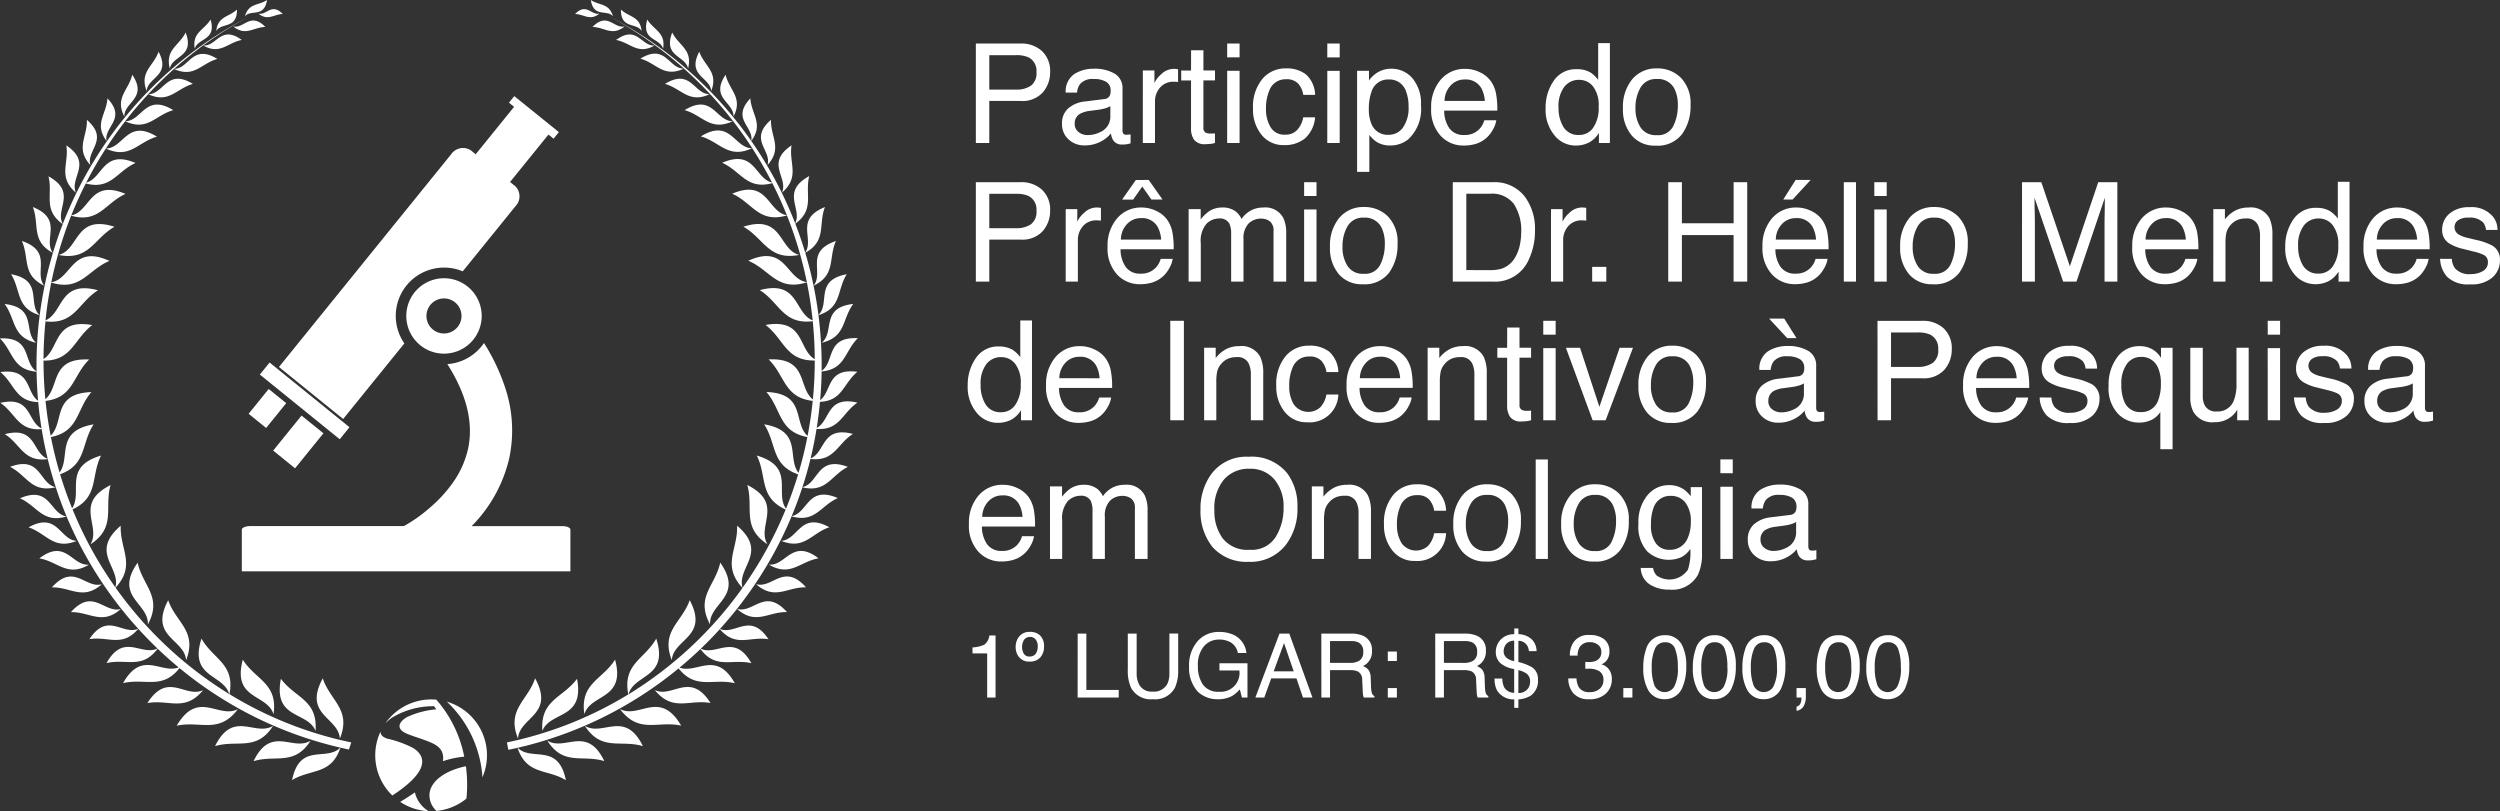 <svg xmlns="http://www.w3.org/2000/svg" width="252.458" height="81.912" viewBox="0 0 252.458 81.912">
  <rect x="0" y="0" width="252.458" height="81.912" fill="#333333" stroke="none"/>
  <g id="Agrupar_1598" data-name="Agrupar 1598" transform="translate(-330.041 -1071.108)">
    <g id="Agrupar_1597" data-name="Agrupar 1597" transform="translate(330.041 1071.108)">
      <g id="Agrupar_1595" data-name="Agrupar 1595">
        <g id="Agrupar_1594" data-name="Agrupar 1594">
          <g id="Agrupar_1592" data-name="Agrupar 1592" transform="translate(24.42 9.708)">
            <rect id="Retângulo_2142" data-name="Retângulo 2142" width="1.564" height="10.382" transform="translate(1.82 28.116) rotate(-50.999)" fill="#fff"/>
            <rect id="Retângulo_2143" data-name="Retângulo 2143" width="3.224" height="2.276" transform="matrix(0.629, -0.777, 0.777, 0.629, 0.686, 32.078)" fill="#fff"/>
            <rect id="Retângulo_2144" data-name="Retângulo 2144" width="4.551" height="2.844" transform="translate(3.166 35.794) rotate(-51.001)" fill="#fff"/>
            <path id="Caminho_604" data-name="Caminho 604" d="M377.05,1079.118l-.537.663.516.418-3.88,4.79-.486-.4a1.453,1.453,0,0,0-1.989.4l-6.565,8.108-3.1,3.832-7.725,9.542,6.484,5.25,6.181-7.633a4.878,4.878,0,0,1,5.894-7.278l5.321-6.57a1.435,1.435,0,0,0,0-2.013l-.542-.439,3.878-4.79.516.418.537-.664Z" transform="translate(-349.535 -1079.118)" fill="#fff"/>
            <path id="Caminho_605" data-name="Caminho 605" d="M382.542,1118.178H373.4a14.33,14.33,0,0,0,3.809-6.925,13.583,13.583,0,0,0-.43-7.066,20.1,20.1,0,0,0-2.135-4.5,4.883,4.883,0,0,1-3.7,2.13c1.945,3.054,2.651,5.911,2.1,8.52a9.45,9.45,0,0,1-1.505,3.4,13.782,13.782,0,0,1-2.382,2.6,14.867,14.867,0,0,1-2.595,1.835H351.081c-.484,0-.891.159-.891.362v4.211h33.181v-4.211C383.371,1118.337,383.025,1118.178,382.542,1118.178Z" transform="translate(-350.19 -1074.757)" fill="#fff"/>
            <path id="Caminho_606" data-name="Caminho 606" d="M367.7,1094.292a3.807,3.807,0,1,0,3.807,3.807A3.807,3.807,0,0,0,367.7,1094.292Zm0,5.578a1.77,1.77,0,1,1,1.769-1.771A1.771,1.771,0,0,1,367.7,1099.87Z" transform="translate(-347.284 -1075.902)" fill="#fff"/>
          </g>
          <path id="Caminho_607" data-name="Caminho 607" d="M351.758,1146.455c1.834-3.72,4.043-.93,5.866-2.053-1.693,2.618-3.606,1.374-5.866,2.053Zm36.354-73.932c1.153-1.171,1.636.154,2.462-.041-.964.773-1.527.068-2.462.041Zm1.59-1.415c.3,1.823,1.6.921,2.234,1.636-.382-1.334-1.359-1.053-2.234-1.636Zm.173,2.721c1.234.034,1.979.966,3.25-.055-1.091.257-1.727-1.491-3.25.055Zm2.868-1.756c.829.783,1.925.659,2.089,2.157-.545-.88-2.1-.154-2.089-2.157Zm-.485,3.07c2.112-1.547,2.535.658,3.884.562-1.711.971-2.42-.282-3.884-.562Zm3.146-2.065c-.618,2.149,1.275,1.837,1.6,2.948.274-1.659-.941-1.857-1.6-2.948Zm-.693,3.953c1.643.458,2.333,1.957,4.379,1.012-1.549-.02-1.82-2.575-4.379-1.012Zm3.213-2.641c.67,1.355,2.088,1.706,1.6,3.643-.273-1.345-2.543-1.159-1.6-3.643Zm-.733,5.191c2.632-1.609,2.912,1.023,4.506,1.042-2.106.972-2.814-.57-4.506-1.042Zm3.464-3.252c-1.28,2.455,1.093,2.544,1.208,3.97.742-1.945-.682-2.485-1.208-3.97Zm-1.482,5.9c1.824.509,2.588,2.172,4.858,1.124-1.719-.021-2.019-2.858-4.858-1.124Zm4.141-3.574c.375,1.589,1.782,2.3.8,4.225.042-1.482-2.392-1.84-.8-4.225Zm-21.94,68.17q.467-.094.93-.2c.93,2.777,2.978,2.105,4.883,3.27-.783-3.833-3.454-1.854-4.866-3.274a39.485,39.485,0,0,0,16.247-8.017c1.742,2.2,3.5.97,5.677,1.5-1.9-3.371-3.809-.927-5.579-1.578q1.087-.9,2.108-1.877c1.579,2.1,3.169.955,5.145,1.432-1.742-3.093-3.5-.7-5.113-1.463q1-.956,1.925-1.978c1.62,1.887,3.03.707,4.912,1.021-1.842-2.787-3.327-.388-4.9-1.038a39.668,39.668,0,0,0,7.235-11.373c2.394.688,2.922-1.075,4.669-1.846-3.069-1.315-2.992,1.5-4.66,1.824q.594-1.427,1.08-2.909c2.438.584,2.881-1.208,4.591-2.064-3.14-1.171-2.915,1.666-4.586,2.05q.458-1.4.813-2.852c2.417.291,2.686-1.511,4.285-2.525-3.185-.834-2.749,1.853-4.272,2.47q.358-1.469.6-2.977c2.346.172,2.577-1.608,4.128-2.654-3.144-.727-2.714,1.828-4.111,2.55q.209-1.3.332-2.631c2.268-.092,2.345-1.855,3.773-3.031-3.121-.414-2.558,1.957-3.758,2.864q.127-1.436.15-2.9c2.417-.222,2.306-2.039,3.659-3.362-3.284-.151-2.305,2.379-3.658,3.3,0-.187,0-.373,0-.561a40.009,40.009,0,0,0-.321-5.058c2.383-.76,1.836-2.522,2.858-4.137-3.287.618-1.641,2.923-2.86,4.117q-.191-1.5-.493-2.956c2.282-1.1,1.479-2.767,2.26-4.518-3.187,1.093-1.174,3.158-2.26,4.515q-.347-1.689-.837-3.324c2.185-1.215,1.3-2.834,1.988-4.618-3.1,1.252-1.036,3.189-1.994,4.6q-.445-1.485-1-2.92c2-1.46.94-2.961,1.407-4.807-2.912,1.6-.676,3.267-1.419,4.774a39.54,39.54,0,0,0-4.436-8.32c1.281-1.728.015-2.666-.093-4.3h0c-1.963,2.087.37,2.843.092,4.293a39.807,39.807,0,0,0-14.232-12.515,39.306,39.306,0,0,1,16.331,16.723c-1.753-.427-1.708-3.417-5.036-2,1.9.846,2.481,2.763,5.065,2.058q.805,1.583,1.47,3.245c-1.995-.362-1.879-3.727-5.525-2.178,2.065.92,2.682,3.014,5.531,2.194a39.44,39.44,0,0,1,2.011,6.74c-2.134-.319-2.088-3.9-5.916-2.164,2.211.921,2.916,3.125,5.917,2.177q.385,1.894.587,3.849c-1.888-.775-1.372-4.117-5.34-3.061,2,1.257,2.351,3.5,5.347,3.14.126,1.262.2,2.541.2,3.836-1.7-1-.991-4.158-4.967-3.458,1.866,1.408,2.04,3.641,4.969,3.589v.034q0,1.975-.189,3.9c-1.532-1.212-.454-4.235-4.471-4.046,1.67,1.63,1.562,3.863,4.456,4.189q-.182,1.794-.52,3.539c-1.486-1.319-.105-4.29-4.157-4.434,1.536,1.771,1.234,4,4.135,4.55q-.362,1.84-.89,3.613c-1.208-1.519.475-4.219-3.472-4.9,1.273,1.951.686,4.1,3.429,5.053q-.535,1.772-1.225,3.47c-1.172-1.646.972-4.213-2.949-5.371,1.052,2.109.19,4.2,2.914,5.458a39.429,39.429,0,0,1-4.351,7.9c-.617-2.068,2.643-3.547-.554-6.274.105,2.394-1.59,3.969.547,6.284a39.325,39.325,0,0,1-11.51,10.746c.562-2.073,4.1-1.639,2.8-5.628-1.16,2.094-3.427,2.551-2.82,5.637a38.48,38.48,0,0,1-12.258,4.848m-15.719,0a38.506,38.506,0,0,1-12.3-4.873c.591-3.064-1.666-3.524-2.824-5.613-1.292,3.969,2.2,3.56,2.8,5.6a39.317,39.317,0,0,1-11.476-10.742c2.1-2.3.416-3.872.521-6.256-3.174,2.706.016,4.186-.541,6.228a39.338,39.338,0,0,1-4.326-7.875c2.676-1.255,1.828-3.339,2.875-5.438-3.886,1.149-1.814,3.681-2.92,5.328q-.682-1.683-1.212-3.441c2.693-.957,2.12-3.1,3.386-5.038-3.91.679-2.3,3.334-3.438,4.861q-.518-1.756-.877-3.578c2.853-.566,2.562-2.78,4.089-4.541-4.015.143-2.7,3.062-4.116,4.4q-.334-1.729-.516-3.507c2.848-.344,2.75-2.562,4.41-4.184-3.977-.188-2.958,2.774-4.426,4.01q-.184-1.907-.187-3.863v-.033c2.886.029,3.066-2.189,4.923-3.59-3.939-.695-3.282,2.4-4.922,3.43q.009-1.925.2-3.8c2.957.332,3.315-1.9,5.3-3.145-3.936-1.047-3.459,2.232-5.3,3.043q.2-1.94.582-3.819c2.967.915,3.676-1.271,5.877-2.189-3.8-1.725-3.783,1.8-5.871,2.159a39.336,39.336,0,0,1,2-6.723c2.817.79,3.438-1.288,5.494-2.2-3.619-1.537-3.532,1.765-5.479,2.17q.66-1.653,1.463-3.226c2.551.675,3.135-1.227,5.026-2.069-3.3-1.4-3.283,1.52-4.986,1.99a39.543,39.543,0,0,1,1.986-3.447c2.412,1.11,3.226-.657,5.165-1.2-3.017-1.843-3.34,1.166-5.163,1.2a39.451,39.451,0,0,1,6.883-8.039c2.046.944,2.734-.554,4.378-1.012-2.557-1.563-2.829.991-4.376,1.012a38.944,38.944,0,0,1,7.454-5.222,39.785,39.785,0,0,0-18.69,20.885c-.814-1.519,1.5-3.2-1.443-4.821.469,1.857-.6,3.363,1.44,4.831a39.553,39.553,0,0,0-2.648,14.276c0,.2,0,.4.007.594-1.427-.894-.384-3.488-3.707-3.334,1.361,1.332,1.241,3.163,3.707,3.366q.024,1.482.153,2.935c-1.268-.877-.645-3.322-3.809-2.9,1.437,1.183,1.505,2.965,3.821,3.034q.124,1.34.336,2.655c-1.462-.686-.98-3.312-4.163-2.577,1.562,1.053,1.785,2.849,4.175,2.651q.247,1.52.61,3c-1.585-.574-1.1-3.334-4.326-2.491,1.611,1.021,1.874,2.837,4.333,2.52a39.4,39.4,0,0,0,1.9,5.789c-1.719-.274-1.61-3.162-4.709-1.833,1.756.776,2.281,2.555,4.71,1.835A39.666,39.666,0,0,0,344,1134.6c-1.582.7-3.075-1.753-4.928,1.052,1.889-.317,3.3.875,4.933-1.045q.933,1.027,1.933,1.987c-1.624.8-3.391-1.634-5.142,1.477,1.983-.48,3.578.671,5.163-1.457q1.025.982,2.12,1.889c-1.778.691-3.7-1.8-5.61,1.59,2.184-.529,3.949.709,5.7-1.519a39.5,39.5,0,0,0,16.238,8.031c-1.41,1.435-4.09-.559-4.873,3.282,1.906-1.166,3.957-.492,4.884-3.278q.427.1.858.188m35.535-61.916c3.02-1.846,3.341,1.174,5.17,1.2-2.417,1.116-3.23-.654-5.17-1.2Zm7.088-1.676c-.057,1.74,1.193,2.87-.355,4.573.456-1.514-1.951-2.561.355-4.573Zm2.075,2.579c-.286,1.828.885,3.18-.967,4.775.677-1.537-1.726-2.953.967-4.775Zm-4.864,8.217c4.02-1.282,3.535,2.305,5.645,2.849-3.112.607-3.552-1.673-5.645-2.849Zm11.094,7.8c-1.144,1.542-.722,3.349-3.192,3.92,1.363-1.085-.16-3.545,3.192-3.92Zm-10.7,18.281c3.768,1.9.909,4.122,2.035,5.988-2.647-1.746-1.365-3.682-2.035-5.988Zm8.289,4.27c-1.823.6-2.516,2.325-4.866,1.371,1.74-.1,1.908-2.992,4.866-1.371Zm-1.093,3.135c-1.892.326-2.832,1.926-5.015.635,1.736.155,2.331-2.677,5.015-.635Zm-1.265,2.929c-1.92-.036-3.145,1.359-5.045-.32,1.675.479,2.791-2.191,5.045.32Zm-1.921,2.5c-1.92-.035-3.145,1.359-5.047-.32,1.676.48,2.792-2.19,5.047.32Zm-6.741-4.995c2.428,3.452-1.141,4.063-1.028,6.24-1.511-2.789.532-3.892,1.028-6.24Zm-3.082,3.793c1.969,3.732-1.647,3.886-1.811,6.06-1.147-2.958,1.02-3.792,1.811-6.06Zm2.1,10.387c-2.156-.4-3.8.938-5.624-1.309,1.8.854,3.557-1.943,5.624,1.309Zm-2.961,2.285c-2.374-.53-4.247.89-6.182-1.675,1.959,1.019,4.021-2.012,6.182,1.675Zm-6.677-6.67c1.1,4.075-2.464,3.426-3.1,5.51-.464-3.138,1.833-3.472,3.1-5.51Zm-8.073,1.891c2.02,3.7-1.594,3.907-1.728,6.084-1.185-2.943.97-3.806,1.728-6.084Zm6.989,8.361c-2.221-.69-4.118.52-5.763-2.076,1.788,1.123,3.989-1.606,5.763,2.076Zm-2.758-8.314c.791,4.145-2.711,3.235-3.5,5.266-.23-3.164,2.086-3.328,3.5-5.266Zm6.654,6.8c-2.26-.679-4.173.565-5.866-2.053,1.824,1.123,4.032-1.667,5.866,2.053ZM358.6,1072.523c-.934.027-1.5.732-2.462-.041.827.2,1.309-1.129,2.462.041Zm-1.591-1.415c-.3,1.823-1.6.921-2.232,1.636.382-1.334,1.359-1.053,2.232-1.636Zm-.172,2.721c-1.234.034-1.979.966-3.251-.055,1.09.257,1.727-1.491,3.251.055Zm-2.868-1.756c.013,2-1.544,1.277-2.089,2.157.165-1.5,1.26-1.374,2.089-2.157Zm.484,3.07c-1.463.28-2.172,1.533-3.883.562,1.349.1,1.772-2.109,3.883-.562Zm-3.145-2.065c.618,2.149-1.275,1.837-1.6,2.948-.274-1.659.94-1.857,1.6-2.948Zm-2.52,1.313c.939,2.484-1.331,2.3-1.6,3.643-.485-1.937.933-2.288,1.6-3.643Zm.733,5.191c-1.692.473-2.4,2.014-4.506,1.042,1.594-.019,1.874-2.652,4.506-1.042Zm-3.465-3.252c1.281,2.455-1.092,2.544-1.207,3.97-.742-1.945.682-2.485,1.207-3.97Zm1.483,5.9c-1.824.509-2.588,2.172-4.858,1.124,1.719-.021,2.019-2.858,4.858-1.124Zm-4.141-3.574c1.594,2.385-.841,2.743-.8,4.225-.983-1.921.424-2.636.8-4.225Zm-2.505,2.388c1.966,2.089-.377,2.844-.091,4.3-1.286-1.731-.017-2.669.091-4.3Zm-2.077,2.167c2.306,2.012-.1,3.059.355,4.573-1.548-1.7-.3-2.832-.355-4.573Zm-2.075,2.579c2.693,1.822.29,3.238.967,4.775-1.852-1.595-.681-2.947-.967-4.775Zm4.864,8.217c-2.093,1.177-2.533,3.457-5.647,2.849,2.111-.544,1.626-4.132,5.647-2.849Zm-8.247-1.994c3.128,1.264,1,3.223,2.019,4.635-2.225-1.216-1.332-2.842-2.019-4.635Zm-1.11,3.427c3.191,1.094,1.17,3.165,2.264,4.519-2.287-1.094-1.481-2.767-2.264-4.519Zm-1.093,3.357c3.315.623,1.612,2.963,2.892,4.147-2.422-.754-1.865-2.525-2.892-4.147Zm-.644,3.01c3.352.375,1.829,2.835,3.192,3.92-2.47-.571-2.048-2.378-3.192-3.92Zm.544,16.444c3.161-1.179,2.911,1.7,4.619,2.057-2.464.606-2.9-1.2-4.619-2.057Zm10.155,1.837c-.67,2.306.612,4.242-2.035,5.988,1.126-1.866-1.733-4.087,2.035-5.988Zm-8.289,4.27c2.958-1.621,3.126,1.268,4.866,1.371-2.35.954-3.043-.768-4.866-1.371Zm1.092,3.135c2.686-2.042,3.281.79,5.016.635-2.183,1.291-3.123-.309-5.016-.635Zm1.267,2.929c2.253-2.511,3.371.159,5.045-.32-1.9,1.679-3.126.284-5.045.32Zm1.921,2.5c2.254-2.51,3.371.16,5.047-.32-1.9,1.679-3.127.285-5.047.32Zm6.741-4.995c.5,2.349,2.539,3.452,1.028,6.24.113-2.178-3.455-2.789-1.028-6.24Zm3.082,3.793c.79,2.268,2.956,3.1,1.811,6.06-.164-2.174-3.78-2.328-1.811-6.06Zm-2.1,10.387c2.066-3.252,3.826-.454,5.624-1.309-1.826,2.247-3.467.908-5.624,1.309Zm2.96,2.285c2.375-.53,4.248.89,6.184-1.675-1.959,1.019-4.021-2.012-6.184,1.675Zm6.678-6.67c-1.1,4.075,2.464,3.426,3.1,5.51.464-3.138-1.832-3.472-3.1-5.51Zm8.073,1.891c.759,2.279,2.914,3.141,1.727,6.084-.135-2.177-3.747-2.379-1.727-6.084Zm-6.991,8.361c2.223-.69,4.118.52,5.764-2.076-1.788,1.123-3.989-1.606-5.764,2.076Zm2.76-8.314c-.793,4.145,2.711,3.235,3.5,5.266C362.146,1141.759,359.831,1141.595,358.412,1139.657Z" transform="translate(-330.041 -1071.108)" fill="#fff" fill-rule="evenodd"/>
          <g id="Agrupar_1593" data-name="Agrupar 1593" transform="translate(37.893 70.629)">
            <path id="Caminho_608" data-name="Caminho 608" d="M367.961,1135.62c.147-1.053-.391-1.54-1.314-1.926-.761-.319-1.688-.578-2.331-.851-1.116-.473-.839-1.17.019-1.675a8.877,8.877,0,0,1,2.961-.785l-.229-.311a8,8,0,0,0-4.3,1.189,5.485,5.485,0,0,0-.612.53,5.658,5.658,0,0,1,5.142-2.382,12.292,12.292,0,0,1,2.818,5.759,9.379,9.379,0,0,0-2.151.452Zm2.371,3.784a5.659,5.659,0,0,1-3.017,1.242,2.147,2.147,0,0,1-.7-1.821c.182-1.263,1.669-2.281,3.667-2.692a13.633,13.633,0,0,1,.081,2.969c-.008.1-.018.2-.029.3Z" transform="translate(-361.128 -1129.384)" fill="#fff" fill-rule="evenodd"/>
            <path id="Caminho_609" data-name="Caminho 609" d="M363.033,1139.045a5.633,5.633,0,0,1-1.191-6.453c-.019.289.17.537.659.707a11.078,11.078,0,0,1,2.653.96c2.073,1.366.212,3.276-2.121,4.786Zm9.1-1.836a11.509,11.509,0,0,0-3.595-7.638,5.639,5.639,0,0,1,3.595,7.638Zm-5.436,3.419q-.282-.013-.567-.054a5.58,5.58,0,0,1-2.3-.882c.508-.309,1.01-.631,1.482-.96a3,3,0,0,0,1.385,1.9Z" transform="translate(-361.307 -1129.344)" fill="#fff" fill-rule="evenodd"/>
          </g>
        </g>
        <path id="Caminho_662" data-name="Caminho 662" d="M1.2-10.042H5.715a3.063,3.063,0,0,1,2.16.755A2.741,2.741,0,0,1,8.7-7.164a3.086,3.086,0,0,1-.731,2.047,2.771,2.771,0,0,1-2.249.872H2.557V0H1.2ZM7.321-7.157a1.511,1.511,0,0,0-.82-1.5,2.962,2.962,0,0,0-1.237-.212H2.557v3.479H5.264a2.587,2.587,0,0,0,1.487-.39A1.544,1.544,0,0,0,7.321-7.157Zm3.862,5.209a1.013,1.013,0,0,0,.39.841A1.445,1.445,0,0,0,12.5-.8a2.806,2.806,0,0,0,1.258-.3,1.693,1.693,0,0,0,1.025-1.634v-.991a2.105,2.105,0,0,1-.581.239,4.951,4.951,0,0,1-.7.137l-.745.1a2.85,2.85,0,0,0-1,.28A1.092,1.092,0,0,0,11.184-1.948Zm2.98-2.488a.668.668,0,0,0,.567-.355,1.082,1.082,0,0,0,.082-.472,1,1,0,0,0-.448-.913,2.4,2.4,0,0,0-1.282-.284,1.629,1.629,0,0,0-1.367.52,1.709,1.709,0,0,0-.294.854H10.274a2.114,2.114,0,0,1,.878-1.883,3.607,3.607,0,0,1,1.958-.53,3.985,3.985,0,0,1,2.1.492,1.67,1.67,0,0,1,.8,1.531v4.218a.54.54,0,0,0,.079.308.379.379,0,0,0,.332.116q.082,0,.185-.01t.219-.031V.034a3.427,3.427,0,0,1-.437.1,3.2,3.2,0,0,1-.41.021,1.012,1.012,0,0,1-.923-.451,1.741,1.741,0,0,1-.212-.677,3.131,3.131,0,0,1-1.08.854,3.341,3.341,0,0,1-1.552.362,2.308,2.308,0,0,1-1.665-.619A2.055,2.055,0,0,1,9.9-1.921,1.994,1.994,0,0,1,10.534-3.5,3.025,3.025,0,0,1,12.2-4.19Zm3.9-2.885h1.169v1.265a2.794,2.794,0,0,1,.7-.9,1.826,1.826,0,0,1,1.292-.53q.034,0,.116.007l.28.027v1.3a1.838,1.838,0,0,0-.2-.027q-.092-.007-.2-.007a1.756,1.756,0,0,0-1.429.6,2.088,2.088,0,0,0-.5,1.377V0h-1.23Zm4.874-2.044h1.244v2.044h1.169v1H24.179v4.778a.517.517,0,0,0,.26.513,1.1,1.1,0,0,0,.479.075q.089,0,.191,0t.239-.017V0a2.747,2.747,0,0,1-.441.089,4.192,4.192,0,0,1-.5.027,1.336,1.336,0,0,1-1.169-.441,1.959,1.959,0,0,1-.308-1.145V-6.316h-.991v-1h.991Zm3.644,2.078h1.251V0H26.578Zm0-2.755h1.251v1.395H26.578Zm5.934,2.509a3.192,3.192,0,0,1,2.013.6,2.882,2.882,0,0,1,.933,2.071h-1.2a2.208,2.208,0,0,0-.5-1.125,1.576,1.576,0,0,0-1.251-.448A1.729,1.729,0,0,0,30.83-5.284,4.562,4.562,0,0,0,30.5-3.445a3.46,3.46,0,0,0,.465,1.853,1.594,1.594,0,0,0,1.463.752,1.6,1.6,0,0,0,1.213-.468,2.575,2.575,0,0,0,.619-1.282h1.2A3.211,3.211,0,0,1,34.433-.461a3.2,3.2,0,0,1-2.1.673,2.8,2.8,0,0,1-2.29-1.049,4.016,4.016,0,0,1-.854-2.622,4.417,4.417,0,0,1,.937-3A3.026,3.026,0,0,1,32.512-7.533Zm4.177.246h1.251V0H36.688Zm0-2.755h1.251v1.395H36.688Zm6.2,9.215a1.755,1.755,0,0,0,1.432-.721,3.432,3.432,0,0,0,.571-2.157,4.026,4.026,0,0,0-.253-1.5,1.746,1.746,0,0,0-1.75-1.21,1.745,1.745,0,0,0-1.75,1.278A5.066,5.066,0,0,0,40.886-3.4a3.681,3.681,0,0,0,.253,1.442A1.745,1.745,0,0,0,42.889-.827ZM39.7-7.287h1.2v.971a2.987,2.987,0,0,1,.807-.772,2.6,2.6,0,0,1,1.463-.41,2.751,2.751,0,0,1,2.112.954,3.907,3.907,0,0,1,.868,2.724A4.183,4.183,0,0,1,44.9-.4a2.826,2.826,0,0,1-1.846.649,2.505,2.505,0,0,1-1.388-.362,3.2,3.2,0,0,1-.731-.7V2.919H39.7Zm10.931-.2a3.34,3.34,0,0,1,1.511.366,2.786,2.786,0,0,1,1.114.947,3.266,3.266,0,0,1,.492,1.292,8.453,8.453,0,0,1,.109,1.613H48.494a3.131,3.131,0,0,0,.526,1.788,1.762,1.762,0,0,0,1.524.673,1.971,1.971,0,0,0,1.538-.636,2.143,2.143,0,0,0,.465-.854h1.21a2.548,2.548,0,0,1-.318.9,3.2,3.2,0,0,1-.6.81A2.867,2.867,0,0,1,51.447.15a4.216,4.216,0,0,1-1,.109,3.083,3.083,0,0,1-2.317-.995,3.87,3.87,0,0,1-.95-2.786,4.208,4.208,0,0,1,.957-2.864A3.157,3.157,0,0,1,50.634-7.485ZM52.6-4.245a3.188,3.188,0,0,0-.349-1.278,1.787,1.787,0,0,0-1.688-.889,1.872,1.872,0,0,0-1.422.612,2.311,2.311,0,0,0-.608,1.555Zm7.444.67a3.629,3.629,0,0,0,.5,1.969,1.749,1.749,0,0,0,1.6.793,1.685,1.685,0,0,0,1.4-.735,3.47,3.47,0,0,0,.55-2.109,3.118,3.118,0,0,0-.567-2.054,1.77,1.77,0,0,0-1.4-.667,1.85,1.85,0,0,0-1.507.711A3.256,3.256,0,0,0,60.04-3.575Zm1.853-3.876A2.6,2.6,0,0,1,63.3-7.1a3.308,3.308,0,0,1,.745.718v-3.7h1.183V0H64.121V-1.019A2.662,2.662,0,0,1,63.1-.041a2.915,2.915,0,0,1-1.347.3A2.727,2.727,0,0,1,59.637-.769a4.022,4.022,0,0,1-.9-2.738,4.726,4.726,0,0,1,.817-2.772A2.674,2.674,0,0,1,61.893-7.451Zm8.06,6.658a1.7,1.7,0,0,0,1.678-.926,4.615,4.615,0,0,0,.455-2.061,3.67,3.67,0,0,0-.328-1.668A1.846,1.846,0,0,0,69.966-6.46a1.766,1.766,0,0,0-1.641.861,3.992,3.992,0,0,0-.513,2.078,3.473,3.473,0,0,0,.513,1.948A1.806,1.806,0,0,0,69.952-.793ZM70-7.533a3.315,3.315,0,0,1,2.393.943,3.684,3.684,0,0,1,.978,2.775,4.762,4.762,0,0,1-.861,2.926A3.116,3.116,0,0,1,69.836.267a3.017,3.017,0,0,1-2.4-1.022A4.037,4.037,0,0,1,66.548-3.5a4.367,4.367,0,0,1,.937-2.939A3.143,3.143,0,0,1,70-7.533ZM1.2,3.958H5.715a3.063,3.063,0,0,1,2.16.755A2.741,2.741,0,0,1,8.7,6.836a3.086,3.086,0,0,1-.731,2.047,2.771,2.771,0,0,1-2.249.872H2.557V14H1.2ZM7.321,6.843a1.511,1.511,0,0,0-.82-1.5,2.962,2.962,0,0,0-1.237-.212H2.557V8.606H5.264a2.587,2.587,0,0,0,1.487-.39A1.544,1.544,0,0,0,7.321,6.843Zm2.953-.164h1.169V7.943a2.794,2.794,0,0,1,.7-.9,1.826,1.826,0,0,1,1.292-.53q.034,0,.116.007l.28.027v1.3a1.838,1.838,0,0,0-.2-.027q-.092-.007-.2-.007a1.756,1.756,0,0,0-1.429.6,2.088,2.088,0,0,0-.5,1.377V14h-1.23Zm7.677-.164a3.34,3.34,0,0,1,1.511.366,2.786,2.786,0,0,1,1.114.947,3.266,3.266,0,0,1,.492,1.292,8.453,8.453,0,0,1,.109,1.613H15.812a3.131,3.131,0,0,0,.526,1.788,1.763,1.763,0,0,0,1.524.673,1.971,1.971,0,0,0,1.538-.636,2.143,2.143,0,0,0,.465-.854h1.21a2.548,2.548,0,0,1-.318.9,3.2,3.2,0,0,1-.6.81,2.867,2.867,0,0,1-1.388.738,4.216,4.216,0,0,1-1,.109,3.083,3.083,0,0,1-2.317-.995,3.87,3.87,0,0,1-.95-2.786,4.208,4.208,0,0,1,.957-2.864A3.157,3.157,0,0,1,17.951,6.515Zm1.962,3.24a3.188,3.188,0,0,0-.349-1.278,1.787,1.787,0,0,0-1.688-.889,1.872,1.872,0,0,0-1.422.612,2.311,2.311,0,0,0-.608,1.555ZM18.655,3.732,20.05,5.708H18.929L18.006,4.4l-.923,1.313H15.969l1.388-1.976Zm4.033,2.946h1.217V7.718a4.09,4.09,0,0,1,.793-.786,2.385,2.385,0,0,1,1.381-.417,2.173,2.173,0,0,1,1.408.431,2.251,2.251,0,0,1,.547.725A2.66,2.66,0,0,1,29,6.8a2.689,2.689,0,0,1,1.244-.284,2.035,2.035,0,0,1,2.01,1.066,3.486,3.486,0,0,1,.287,1.545V14H31.261V8.914a1.185,1.185,0,0,0-.366-1A1.447,1.447,0,0,0,30,7.636a1.771,1.771,0,0,0-1.248.485,2.131,2.131,0,0,0-.523,1.62V14H26.981V9.222A2.483,2.483,0,0,0,26.8,8.135a1.084,1.084,0,0,0-1.046-.513,1.8,1.8,0,0,0-1.268.54,2.647,2.647,0,0,0-.571,1.955V14h-1.23Zm11.662.034H35.6V14H34.351Zm0-2.755H35.6V5.353H34.351Zm6.016,9.249a1.7,1.7,0,0,0,1.678-.926A4.615,4.615,0,0,0,42.5,10.22a3.67,3.67,0,0,0-.328-1.668A1.846,1.846,0,0,0,40.38,7.54a1.766,1.766,0,0,0-1.641.861,3.992,3.992,0,0,0-.513,2.078,3.473,3.473,0,0,0,.513,1.948A1.806,1.806,0,0,0,40.366,13.207Zm.048-6.74a3.315,3.315,0,0,1,2.393.943,3.684,3.684,0,0,1,.978,2.775,4.762,4.762,0,0,1-.861,2.926,3.116,3.116,0,0,1-2.673,1.155,3.017,3.017,0,0,1-2.4-1.022,4.037,4.037,0,0,1-.889-2.745A4.367,4.367,0,0,1,37.9,7.561,3.143,3.143,0,0,1,40.414,6.467Zm12.742,6.371a3.76,3.76,0,0,0,1.135-.144,2.5,2.5,0,0,0,1.3-1.025,4.2,4.2,0,0,0,.581-1.559,5.945,5.945,0,0,0,.1-1.053,4.9,4.9,0,0,0-.742-2.9,2.74,2.74,0,0,0-2.389-1.032H50.729v7.711Zm-3.794-8.88H53.43a3.834,3.834,0,0,1,3.213,1.47,5.419,5.419,0,0,1,1.019,3.4,6.769,6.769,0,0,1-.6,2.892A3.711,3.711,0,0,1,53.416,14H49.362Zm9.919,2.721H60.45V7.943a2.794,2.794,0,0,1,.7-.9,1.826,1.826,0,0,1,1.292-.53q.034,0,.116.007l.28.027v1.3a1.838,1.838,0,0,0-.2-.027q-.092-.007-.2-.007a1.756,1.756,0,0,0-1.429.6,2.088,2.088,0,0,0-.5,1.377V14h-1.23Zm4.156,5.831h1.429V14H63.438Zm7.684-8.552H72.5V8.107h5.223V3.958h1.374V14H77.718V9.3H72.5V14H71.121ZM84.082,6.515a3.34,3.34,0,0,1,1.511.366,2.786,2.786,0,0,1,1.114.947A3.266,3.266,0,0,1,87.2,9.119a8.453,8.453,0,0,1,.109,1.613H81.942a3.131,3.131,0,0,0,.526,1.788,1.763,1.763,0,0,0,1.524.673,1.971,1.971,0,0,0,1.538-.636A2.143,2.143,0,0,0,86,11.7h1.21a2.548,2.548,0,0,1-.318.9,3.2,3.2,0,0,1-.6.81,2.867,2.867,0,0,1-1.388.738,4.216,4.216,0,0,1-1,.109,3.083,3.083,0,0,1-2.317-.995,3.87,3.87,0,0,1-.95-2.786,4.208,4.208,0,0,1,.957-2.864A3.157,3.157,0,0,1,84.082,6.515Zm1.962,3.24A3.188,3.188,0,0,0,85.7,8.477a1.787,1.787,0,0,0-1.688-.889,1.872,1.872,0,0,0-1.422.612,2.311,2.311,0,0,0-.608,1.555ZM85.5,3.732,83.679,5.708h-.943l1.251-1.976Zm3.35.226h1.23V14h-1.23ZM91.93,6.713h1.251V14H91.93Zm0-2.755h1.251V5.353H91.93Zm6.016,9.249a1.7,1.7,0,0,0,1.678-.926,4.615,4.615,0,0,0,.455-2.061,3.67,3.67,0,0,0-.328-1.668A1.846,1.846,0,0,0,97.959,7.54a1.766,1.766,0,0,0-1.641.861,3.992,3.992,0,0,0-.513,2.078,3.473,3.473,0,0,0,.513,1.948A1.806,1.806,0,0,0,97.945,13.207Zm.048-6.74a3.315,3.315,0,0,1,2.393.943,3.684,3.684,0,0,1,.978,2.775,4.762,4.762,0,0,1-.861,2.926,3.116,3.116,0,0,1-2.673,1.155,3.017,3.017,0,0,1-2.4-1.022,4.037,4.037,0,0,1-.889-2.745,4.367,4.367,0,0,1,.937-2.939A3.143,3.143,0,0,1,97.993,6.467Zm8.853-2.509h1.948l2.885,8.49,2.864-8.49h1.928V14h-1.292V8.073q0-.308.014-1.019t.014-1.524L112.342,14H111L108.11,5.53v.308q0,.369.017,1.125t.017,1.111V14h-1.3Zm14.581,2.557a3.34,3.34,0,0,1,1.511.366,2.786,2.786,0,0,1,1.114.947,3.266,3.266,0,0,1,.492,1.292,8.453,8.453,0,0,1,.109,1.613h-5.366a3.131,3.131,0,0,0,.526,1.788,1.763,1.763,0,0,0,1.524.673,1.971,1.971,0,0,0,1.538-.636,2.143,2.143,0,0,0,.465-.854h1.21a2.548,2.548,0,0,1-.318.9,3.2,3.2,0,0,1-.6.81,2.867,2.867,0,0,1-1.388.738,4.216,4.216,0,0,1-1,.109,3.083,3.083,0,0,1-2.317-.995,3.87,3.87,0,0,1-.95-2.786,4.208,4.208,0,0,1,.957-2.864A3.157,3.157,0,0,1,121.427,6.515Zm1.962,3.24a3.188,3.188,0,0,0-.349-1.278,1.787,1.787,0,0,0-1.688-.889,1.872,1.872,0,0,0-1.422.612,2.311,2.311,0,0,0-.608,1.555Zm2.775-3.076h1.169V7.718a3.279,3.279,0,0,1,1.1-.923,2.935,2.935,0,0,1,1.292-.28A2.13,2.13,0,0,1,131.831,7.6a3.86,3.86,0,0,1,.3,1.7V14h-1.251V9.386a2.5,2.5,0,0,0-.2-1.08,1.2,1.2,0,0,0-1.189-.684,2.422,2.422,0,0,0-.718.089,1.848,1.848,0,0,0-.889.6,1.811,1.811,0,0,0-.4.749,5.039,5.039,0,0,0-.092,1.1V14h-1.23Zm8.565,3.746a3.629,3.629,0,0,0,.5,1.969,1.749,1.749,0,0,0,1.6.793,1.685,1.685,0,0,0,1.4-.735,3.47,3.47,0,0,0,.55-2.109,3.118,3.118,0,0,0-.567-2.054,1.77,1.77,0,0,0-1.4-.667,1.85,1.85,0,0,0-1.507.711A3.256,3.256,0,0,0,134.729,10.425Zm1.853-3.876a2.6,2.6,0,0,1,1.408.355,3.308,3.308,0,0,1,.745.718v-3.7h1.183V14h-1.107V12.981a2.662,2.662,0,0,1-1.019.978,2.915,2.915,0,0,1-1.347.3,2.727,2.727,0,0,1-2.119-1.029,4.022,4.022,0,0,1-.9-2.738,4.726,4.726,0,0,1,.817-2.772A2.674,2.674,0,0,1,136.582,6.549Zm8.2-.034a3.34,3.34,0,0,1,1.511.366,2.786,2.786,0,0,1,1.114.947,3.266,3.266,0,0,1,.492,1.292,8.453,8.453,0,0,1,.109,1.613h-5.366a3.131,3.131,0,0,0,.526,1.788,1.762,1.762,0,0,0,1.524.673,1.971,1.971,0,0,0,1.538-.636,2.143,2.143,0,0,0,.465-.854h1.21a2.549,2.549,0,0,1-.318.9,3.2,3.2,0,0,1-.6.81,2.867,2.867,0,0,1-1.388.738,4.216,4.216,0,0,1-1,.109,3.083,3.083,0,0,1-2.317-.995,3.87,3.87,0,0,1-.95-2.786,4.208,4.208,0,0,1,.957-2.864A3.157,3.157,0,0,1,144.785,6.515Zm1.962,3.24a3.188,3.188,0,0,0-.349-1.278,1.787,1.787,0,0,0-1.688-.889,1.872,1.872,0,0,0-1.422.612,2.311,2.311,0,0,0-.608,1.555Zm3.507,1.948a1.789,1.789,0,0,0,.308.943,1.933,1.933,0,0,0,1.613.595,2.379,2.379,0,0,0,1.2-.3.987.987,0,0,0,.52-.919.786.786,0,0,0-.417-.718,4.958,4.958,0,0,0-1.053-.349l-.978-.246a4.769,4.769,0,0,1-1.381-.52,1.553,1.553,0,0,1-.793-1.381,2.11,2.11,0,0,1,.749-1.682,2.986,2.986,0,0,1,2.013-.643,2.8,2.8,0,0,1,2.386.971,2.107,2.107,0,0,1,.444,1.326h-1.162a1.424,1.424,0,0,0-.294-.759,1.875,1.875,0,0,0-1.47-.485,1.757,1.757,0,0,0-1.056.267.836.836,0,0,0-.359.7.867.867,0,0,0,.472.766,2.834,2.834,0,0,0,.807.3l.813.2a6.29,6.29,0,0,1,1.777.622,1.647,1.647,0,0,1,.718,1.483,2.261,2.261,0,0,1-.742,1.688,3.157,3.157,0,0,1-2.259.711,3.031,3.031,0,0,1-2.314-.742,2.805,2.805,0,0,1-.728-1.835ZM1.682,24.425a3.629,3.629,0,0,0,.5,1.969,1.749,1.749,0,0,0,1.6.793,1.685,1.685,0,0,0,1.4-.735,3.471,3.471,0,0,0,.55-2.109,3.118,3.118,0,0,0-.567-2.054,1.77,1.77,0,0,0-1.4-.667,1.85,1.85,0,0,0-1.507.711A3.256,3.256,0,0,0,1.682,24.425Zm1.853-3.876a2.6,2.6,0,0,1,1.408.355,3.308,3.308,0,0,1,.745.718v-3.7H6.87V28H5.763V26.981a2.662,2.662,0,0,1-1.019.978,2.915,2.915,0,0,1-1.347.3,2.727,2.727,0,0,1-2.119-1.029,4.022,4.022,0,0,1-.9-2.738A4.726,4.726,0,0,1,1.2,21.721,2.674,2.674,0,0,1,3.534,20.549Zm8.2-.034a3.34,3.34,0,0,1,1.511.366,2.786,2.786,0,0,1,1.114.947,3.266,3.266,0,0,1,.492,1.292,8.453,8.453,0,0,1,.109,1.613H9.6a3.131,3.131,0,0,0,.526,1.788,1.763,1.763,0,0,0,1.524.673,1.971,1.971,0,0,0,1.538-.636,2.143,2.143,0,0,0,.465-.854h1.21a2.548,2.548,0,0,1-.318.9,3.2,3.2,0,0,1-.6.81,2.867,2.867,0,0,1-1.388.738,4.216,4.216,0,0,1-1,.109,3.083,3.083,0,0,1-2.317-.995,3.87,3.87,0,0,1-.95-2.786,4.208,4.208,0,0,1,.957-2.864A3.157,3.157,0,0,1,11.737,20.515Zm1.962,3.24a3.188,3.188,0,0,0-.349-1.278,1.787,1.787,0,0,0-1.688-.889,1.872,1.872,0,0,0-1.422.612,2.311,2.311,0,0,0-.608,1.555Zm7.137-5.8H22.21V28H20.836Zm3.418,2.721h1.169v1.039a3.279,3.279,0,0,1,1.1-.923,2.935,2.935,0,0,1,1.292-.28A2.13,2.13,0,0,1,29.921,21.6a3.86,3.86,0,0,1,.3,1.7V28H28.971V23.386a2.5,2.5,0,0,0-.2-1.08,1.2,1.2,0,0,0-1.189-.684,2.422,2.422,0,0,0-.718.089,1.848,1.848,0,0,0-.889.6,1.811,1.811,0,0,0-.4.749,5.039,5.039,0,0,0-.092,1.1V28h-1.23Zm10.609-.212a3.192,3.192,0,0,1,2.013.6,2.882,2.882,0,0,1,.933,2.071h-1.2a2.208,2.208,0,0,0-.5-1.125,1.576,1.576,0,0,0-1.251-.448,1.729,1.729,0,0,0-1.682,1.148,4.562,4.562,0,0,0-.328,1.839,3.46,3.46,0,0,0,.465,1.853,1.8,1.8,0,0,0,2.676.284,2.575,2.575,0,0,0,.619-1.282h1.2a2.893,2.893,0,0,1-3.124,2.8,2.8,2.8,0,0,1-2.29-1.049,4.016,4.016,0,0,1-.854-2.622,4.417,4.417,0,0,1,.937-3A3.026,3.026,0,0,1,34.863,20.467Zm7.226.048a3.34,3.34,0,0,1,1.511.366,2.786,2.786,0,0,1,1.114.947,3.266,3.266,0,0,1,.492,1.292,8.453,8.453,0,0,1,.109,1.613H39.949a3.131,3.131,0,0,0,.526,1.788A1.763,1.763,0,0,0,42,27.193a1.971,1.971,0,0,0,1.538-.636A2.143,2.143,0,0,0,44,25.7h1.21a2.548,2.548,0,0,1-.318.9,3.2,3.2,0,0,1-.6.81,2.867,2.867,0,0,1-1.388.738,4.216,4.216,0,0,1-1,.109,3.083,3.083,0,0,1-2.317-.995,3.87,3.87,0,0,1-.95-2.786,4.208,4.208,0,0,1,.957-2.864A3.157,3.157,0,0,1,42.089,20.515Zm1.962,3.24a3.188,3.188,0,0,0-.349-1.278,1.787,1.787,0,0,0-1.688-.889,1.872,1.872,0,0,0-1.422.612,2.311,2.311,0,0,0-.608,1.555Zm2.775-3.076H48v1.039a3.279,3.279,0,0,1,1.1-.923,2.935,2.935,0,0,1,1.292-.28A2.13,2.13,0,0,1,52.493,21.6a3.86,3.86,0,0,1,.3,1.7V28H51.543V23.386a2.5,2.5,0,0,0-.2-1.08,1.2,1.2,0,0,0-1.189-.684,2.422,2.422,0,0,0-.718.089,1.848,1.848,0,0,0-.889.6,1.811,1.811,0,0,0-.4.749,5.039,5.039,0,0,0-.092,1.1V28h-1.23Zm8.032-2.044H56.1v2.044h1.169v1H56.1v4.778a.517.517,0,0,0,.26.513,1.1,1.1,0,0,0,.479.075q.089,0,.191,0t.239-.017V28a2.747,2.747,0,0,1-.441.089,4.192,4.192,0,0,1-.5.027,1.336,1.336,0,0,1-1.169-.441,1.959,1.959,0,0,1-.308-1.145V21.684h-.991v-1h.991ZM58.5,20.713h1.251V28H58.5Zm0-2.755h1.251v1.395H58.5Zm3.712,2.721,1.955,5.961,2.044-5.961H67.56L64.8,28H63.485l-2.7-7.321Zm9.3,6.528a1.7,1.7,0,0,0,1.678-.926,4.615,4.615,0,0,0,.455-2.061,3.67,3.67,0,0,0-.328-1.668,1.846,1.846,0,0,0-1.791-1.012,1.766,1.766,0,0,0-1.641.861,3.992,3.992,0,0,0-.513,2.078,3.473,3.473,0,0,0,.513,1.948A1.806,1.806,0,0,0,71.518,27.207Zm.048-6.74a3.315,3.315,0,0,1,2.393.943,3.684,3.684,0,0,1,.978,2.775,4.762,4.762,0,0,1-.861,2.926A3.116,3.116,0,0,1,71.4,28.267,3.017,3.017,0,0,1,69,27.245a4.037,4.037,0,0,1-.889-2.745,4.367,4.367,0,0,1,.937-2.939A3.143,3.143,0,0,1,71.565,20.467Zm9.666,5.585a1.013,1.013,0,0,0,.39.841,1.445,1.445,0,0,0,.923.308,2.806,2.806,0,0,0,1.258-.3,1.693,1.693,0,0,0,1.025-1.634v-.991a2.105,2.105,0,0,1-.581.239,4.951,4.951,0,0,1-.7.137l-.745.1a2.85,2.85,0,0,0-1,.28A1.092,1.092,0,0,0,81.231,26.052Zm2.98-2.488a.668.668,0,0,0,.567-.355,1.082,1.082,0,0,0,.082-.472,1,1,0,0,0-.448-.913,2.4,2.4,0,0,0-1.282-.284,1.629,1.629,0,0,0-1.367.52,1.709,1.709,0,0,0-.294.854H80.322a2.114,2.114,0,0,1,.878-1.883,3.607,3.607,0,0,1,1.958-.53,3.985,3.985,0,0,1,2.1.492,1.67,1.67,0,0,1,.8,1.531v4.218a.54.54,0,0,0,.079.308.379.379,0,0,0,.332.116q.082,0,.185-.01t.219-.031v.909a3.427,3.427,0,0,1-.437.1,3.2,3.2,0,0,1-.41.021,1.012,1.012,0,0,1-.923-.451,1.741,1.741,0,0,1-.212-.677,3.131,3.131,0,0,1-1.08.854,3.341,3.341,0,0,1-1.552.362,2.308,2.308,0,0,1-1.665-.619,2.055,2.055,0,0,1-.646-1.548,1.994,1.994,0,0,1,.636-1.579,3.025,3.025,0,0,1,1.668-.69Zm-.13-3.855h-.937l-1.832-1.976h1.524Zm8.176-1.75h4.519a3.063,3.063,0,0,1,2.16.755,2.741,2.741,0,0,1,.82,2.123,3.086,3.086,0,0,1-.731,2.047,2.771,2.771,0,0,1-2.249.872H93.618V28h-1.36Zm6.125,2.885a1.511,1.511,0,0,0-.82-1.5,2.962,2.962,0,0,0-1.237-.212H93.618v3.479h2.707a2.587,2.587,0,0,0,1.487-.39A1.544,1.544,0,0,0,98.383,20.843Zm5.968-.328a3.34,3.34,0,0,1,1.511.366,2.786,2.786,0,0,1,1.114.947,3.266,3.266,0,0,1,.492,1.292,8.453,8.453,0,0,1,.109,1.613h-5.366a3.131,3.131,0,0,0,.526,1.788,1.763,1.763,0,0,0,1.524.673,1.971,1.971,0,0,0,1.538-.636,2.143,2.143,0,0,0,.465-.854h1.21a2.548,2.548,0,0,1-.318.9,3.2,3.2,0,0,1-.6.81,2.867,2.867,0,0,1-1.388.738,4.216,4.216,0,0,1-1,.109,3.083,3.083,0,0,1-2.317-.995,3.87,3.87,0,0,1-.95-2.786,4.208,4.208,0,0,1,.957-2.864A3.157,3.157,0,0,1,104.351,20.515Zm1.962,3.24a3.188,3.188,0,0,0-.349-1.278,1.787,1.787,0,0,0-1.688-.889,1.872,1.872,0,0,0-1.422.612,2.311,2.311,0,0,0-.608,1.555Zm3.507,1.948a1.789,1.789,0,0,0,.308.943,1.933,1.933,0,0,0,1.613.595,2.379,2.379,0,0,0,1.2-.3.987.987,0,0,0,.52-.919.786.786,0,0,0-.417-.718,4.958,4.958,0,0,0-1.053-.349l-.978-.246a4.769,4.769,0,0,1-1.381-.52,1.553,1.553,0,0,1-.793-1.381,2.11,2.11,0,0,1,.749-1.682,2.986,2.986,0,0,1,2.013-.643,2.8,2.8,0,0,1,2.386.971,2.107,2.107,0,0,1,.444,1.326h-1.162a1.424,1.424,0,0,0-.294-.759,1.875,1.875,0,0,0-1.47-.485,1.757,1.757,0,0,0-1.056.267.836.836,0,0,0-.359.7.867.867,0,0,0,.472.766,2.834,2.834,0,0,0,.807.3l.813.2a6.29,6.29,0,0,1,1.777.622,1.647,1.647,0,0,1,.718,1.483,2.261,2.261,0,0,1-.742,1.688,3.157,3.157,0,0,1-2.259.711,3.031,3.031,0,0,1-2.314-.742,2.8,2.8,0,0,1-.728-1.835Zm7.062-1.265a4.169,4.169,0,0,0,.267,1.593,1.694,1.694,0,0,0,1.688,1.142,1.766,1.766,0,0,0,1.771-1.2,4.592,4.592,0,0,0,.267-1.7,3.776,3.776,0,0,0-.294-1.586,1.777,1.777,0,0,0-1.757-1.087,1.722,1.722,0,0,0-1.371.694A3.336,3.336,0,0,0,116.881,24.438Zm1.818-3.924a2.512,2.512,0,0,1,1.531.458,2.716,2.716,0,0,1,.656.725V20.679h1.169v10.24h-1.237v-3.76a2.208,2.208,0,0,1-.851.783,2.855,2.855,0,0,1-1.357.291,2.9,2.9,0,0,1-2.092-.916,3.777,3.777,0,0,1-.923-2.789,4.606,4.606,0,0,1,.865-2.885A2.7,2.7,0,0,1,118.7,20.515Zm6.405.164v4.86a2.049,2.049,0,0,0,.178.916,1.24,1.24,0,0,0,1.224.656,1.73,1.73,0,0,0,1.75-1.148,4.556,4.556,0,0,0,.253-1.688v-3.6h1.23V28h-1.162l.014-1.08a2.482,2.482,0,0,1-.595.7,2.617,2.617,0,0,1-1.709.574,2.2,2.2,0,0,1-2.133-1.046,3.115,3.115,0,0,1-.308-1.5V20.679Zm6.556.034h1.251V28H131.66Zm0-2.755h1.251v1.395H131.66ZM135.5,25.7a1.789,1.789,0,0,0,.308.943,1.933,1.933,0,0,0,1.613.595,2.379,2.379,0,0,0,1.2-.3.987.987,0,0,0,.52-.919.786.786,0,0,0-.417-.718,4.958,4.958,0,0,0-1.053-.349l-.978-.246a4.769,4.769,0,0,1-1.381-.52,1.553,1.553,0,0,1-.793-1.381,2.11,2.11,0,0,1,.749-1.682,2.986,2.986,0,0,1,2.013-.643,2.8,2.8,0,0,1,2.386.971,2.107,2.107,0,0,1,.444,1.326h-1.162a1.424,1.424,0,0,0-.294-.759,1.875,1.875,0,0,0-1.47-.485,1.757,1.757,0,0,0-1.056.267.836.836,0,0,0-.359.7.867.867,0,0,0,.472.766,2.834,2.834,0,0,0,.807.3l.813.2a6.29,6.29,0,0,1,1.777.622,1.647,1.647,0,0,1,.718,1.483,2.261,2.261,0,0,1-.742,1.688,3.157,3.157,0,0,1-2.259.711,3.031,3.031,0,0,1-2.314-.742,2.805,2.805,0,0,1-.728-1.835Zm7.212.349a1.013,1.013,0,0,0,.39.841,1.445,1.445,0,0,0,.923.308,2.806,2.806,0,0,0,1.258-.3,1.693,1.693,0,0,0,1.025-1.634v-.991a2.105,2.105,0,0,1-.581.239,4.952,4.952,0,0,1-.7.137l-.745.1a2.85,2.85,0,0,0-1,.28A1.092,1.092,0,0,0,142.714,26.052Zm2.98-2.488a.668.668,0,0,0,.567-.355,1.082,1.082,0,0,0,.082-.472,1,1,0,0,0-.448-.913,2.4,2.4,0,0,0-1.282-.284,1.629,1.629,0,0,0-1.367.52,1.709,1.709,0,0,0-.294.854H141.8a2.114,2.114,0,0,1,.878-1.883,3.607,3.607,0,0,1,1.958-.53,3.985,3.985,0,0,1,2.1.492,1.67,1.67,0,0,1,.8,1.531v4.218a.54.54,0,0,0,.079.308.379.379,0,0,0,.332.116q.082,0,.185-.01t.219-.031v.909a3.427,3.427,0,0,1-.437.1,3.2,3.2,0,0,1-.41.021,1.012,1.012,0,0,1-.923-.451,1.741,1.741,0,0,1-.212-.677,3.131,3.131,0,0,1-1.08.854,3.341,3.341,0,0,1-1.552.362,2.308,2.308,0,0,1-1.665-.619,2.055,2.055,0,0,1-.646-1.548,1.994,1.994,0,0,1,.636-1.579,3.025,3.025,0,0,1,1.668-.69ZM3.951,34.515a3.34,3.34,0,0,1,1.511.366,2.786,2.786,0,0,1,1.114.947,3.266,3.266,0,0,1,.492,1.292,8.453,8.453,0,0,1,.109,1.613H1.812a3.131,3.131,0,0,0,.526,1.788,1.762,1.762,0,0,0,1.524.673A1.971,1.971,0,0,0,5.4,40.558a2.143,2.143,0,0,0,.465-.854h1.21a2.548,2.548,0,0,1-.318.9,3.2,3.2,0,0,1-.6.81,2.867,2.867,0,0,1-1.388.738,4.216,4.216,0,0,1-1,.109,3.083,3.083,0,0,1-2.317-.995,3.87,3.87,0,0,1-.95-2.786,4.208,4.208,0,0,1,.957-2.864A3.157,3.157,0,0,1,3.951,34.515Zm1.962,3.24a3.188,3.188,0,0,0-.349-1.278,1.787,1.787,0,0,0-1.688-.889,1.872,1.872,0,0,0-1.422.612,2.311,2.311,0,0,0-.608,1.555Zm2.775-3.076H9.905v1.039a4.09,4.09,0,0,1,.793-.786,2.385,2.385,0,0,1,1.381-.417,2.173,2.173,0,0,1,1.408.431,2.251,2.251,0,0,1,.547.725A2.66,2.66,0,0,1,15,34.8a2.689,2.689,0,0,1,1.244-.284,2.035,2.035,0,0,1,2.01,1.066,3.486,3.486,0,0,1,.287,1.545V42H17.261V36.914a1.185,1.185,0,0,0-.366-1A1.447,1.447,0,0,0,16,35.636a1.771,1.771,0,0,0-1.248.485,2.131,2.131,0,0,0-.523,1.62V42H12.981V37.222a2.483,2.483,0,0,0-.178-1.087,1.084,1.084,0,0,0-1.046-.513,1.8,1.8,0,0,0-1.268.54,2.647,2.647,0,0,0-.571,1.955V42H8.688Zm20.05-2.994a4.6,4.6,0,0,1,3.938,1.709,5.538,5.538,0,0,1,1,3.411,5.969,5.969,0,0,1-1.142,3.739,4.527,4.527,0,0,1-3.821,1.75,4.567,4.567,0,0,1-3.644-1.531,5.782,5.782,0,0,1-1.183-3.732A5.936,5.936,0,0,1,24.9,33.544,4.383,4.383,0,0,1,28.738,31.685Zm.137,9.393a2.832,2.832,0,0,0,2.6-1.289,5.485,5.485,0,0,0,.8-2.963,4.227,4.227,0,0,0-.926-2.851,3.162,3.162,0,0,0-2.533-1.08,3.3,3.3,0,0,0-2.543,1.07,4.509,4.509,0,0,0-.984,3.155,4.609,4.609,0,0,0,.844,2.813A3.175,3.175,0,0,0,28.875,41.077Zm6.255-6.4H36.3v1.039a3.279,3.279,0,0,1,1.1-.923,2.935,2.935,0,0,1,1.292-.28A2.13,2.13,0,0,1,40.8,35.6a3.86,3.86,0,0,1,.3,1.7V42H39.847V37.386a2.5,2.5,0,0,0-.2-1.08,1.2,1.2,0,0,0-1.189-.684,2.422,2.422,0,0,0-.718.089,1.848,1.848,0,0,0-.889.6,1.811,1.811,0,0,0-.4.749,5.039,5.039,0,0,0-.092,1.1V42H35.13Zm10.609-.212a3.192,3.192,0,0,1,2.013.6,2.882,2.882,0,0,1,.933,2.071h-1.2a2.208,2.208,0,0,0-.5-1.125,1.576,1.576,0,0,0-1.251-.448,1.729,1.729,0,0,0-1.682,1.148,4.562,4.562,0,0,0-.328,1.839,3.46,3.46,0,0,0,.465,1.853,1.8,1.8,0,0,0,2.676.284,2.575,2.575,0,0,0,.619-1.282h1.2a2.893,2.893,0,0,1-3.124,2.8,2.8,2.8,0,0,1-2.29-1.049,4.016,4.016,0,0,1-.854-2.622,4.417,4.417,0,0,1,.937-3A3.026,3.026,0,0,1,45.739,34.467Zm7.082,6.74a1.7,1.7,0,0,0,1.678-.926,4.615,4.615,0,0,0,.455-2.061,3.67,3.67,0,0,0-.328-1.668,1.846,1.846,0,0,0-1.791-1.012,1.766,1.766,0,0,0-1.641.861,3.992,3.992,0,0,0-.513,2.078,3.473,3.473,0,0,0,.513,1.948A1.806,1.806,0,0,0,52.821,41.207Zm.048-6.74a3.315,3.315,0,0,1,2.393.943,3.684,3.684,0,0,1,.978,2.775,4.762,4.762,0,0,1-.861,2.926,3.116,3.116,0,0,1-2.673,1.155,3.017,3.017,0,0,1-2.4-1.022,4.037,4.037,0,0,1-.889-2.745,4.367,4.367,0,0,1,.937-2.939A3.143,3.143,0,0,1,52.869,34.467Zm4.867-2.509h1.23V42h-1.23Zm5.981,9.249a1.7,1.7,0,0,0,1.678-.926,4.615,4.615,0,0,0,.455-2.061,3.67,3.67,0,0,0-.328-1.668,1.846,1.846,0,0,0-1.791-1.012,1.766,1.766,0,0,0-1.641.861,3.992,3.992,0,0,0-.513,2.078,3.473,3.473,0,0,0,.513,1.948A1.806,1.806,0,0,0,63.718,41.207Zm.048-6.74a3.315,3.315,0,0,1,2.393.943,3.684,3.684,0,0,1,.978,2.775,4.762,4.762,0,0,1-.861,2.926A3.116,3.116,0,0,1,63.6,42.267a3.017,3.017,0,0,1-2.4-1.022,4.037,4.037,0,0,1-.889-2.745,4.367,4.367,0,0,1,.937-2.939A3.143,3.143,0,0,1,63.766,34.467Zm7.417.082a2.668,2.668,0,0,1,1.5.424,3.378,3.378,0,0,1,.711.7v-.923h1.135v6.658a4.91,4.91,0,0,1-.41,2.2A2.945,2.945,0,0,1,71.23,45.1a3.547,3.547,0,0,1-1.989-.53,2.066,2.066,0,0,1-.9-1.658H69.59a1.392,1.392,0,0,0,.355.759,2.25,2.25,0,0,0,3.165-.588,5.621,5.621,0,0,0,.239-2.1,2.414,2.414,0,0,1-.889.834,3.187,3.187,0,0,1-3.456-.571,3.713,3.713,0,0,1-.892-2.792,4.229,4.229,0,0,1,.9-2.871A2.78,2.78,0,0,1,71.183,34.549Zm2.215,3.76a3.052,3.052,0,0,0-.561-2.017,1.8,1.8,0,0,0-1.429-.656,1.764,1.764,0,0,0-1.777,1.217,4.771,4.771,0,0,0-.253,1.7,3.022,3.022,0,0,0,.5,1.883,1.622,1.622,0,0,0,1.35.646,1.9,1.9,0,0,0,1.866-1.2A3.858,3.858,0,0,0,73.4,38.309Zm2.987-3.6h1.251V42H76.385Zm0-2.755h1.251v1.395H76.385Zm4.054,8.094a1.013,1.013,0,0,0,.39.841,1.445,1.445,0,0,0,.923.308,2.806,2.806,0,0,0,1.258-.3,1.693,1.693,0,0,0,1.025-1.634v-.991a2.105,2.105,0,0,1-.581.239,4.951,4.951,0,0,1-.7.137l-.745.1a2.85,2.85,0,0,0-1,.28A1.092,1.092,0,0,0,80.438,40.052Zm2.98-2.488a.668.668,0,0,0,.567-.355,1.082,1.082,0,0,0,.082-.472,1,1,0,0,0-.448-.913,2.4,2.4,0,0,0-1.282-.284,1.629,1.629,0,0,0-1.367.52,1.709,1.709,0,0,0-.294.854H79.529a2.114,2.114,0,0,1,.878-1.883,3.607,3.607,0,0,1,1.958-.53,3.985,3.985,0,0,1,2.1.492,1.67,1.67,0,0,1,.8,1.531v4.218a.54.54,0,0,0,.079.308.379.379,0,0,0,.332.116q.082,0,.185-.01t.219-.031v.909a3.427,3.427,0,0,1-.437.1,3.2,3.2,0,0,1-.41.021,1.012,1.012,0,0,1-.923-.451,1.741,1.741,0,0,1-.212-.677,3.131,3.131,0,0,1-1.08.854,3.341,3.341,0,0,1-1.552.362,2.308,2.308,0,0,1-1.665-.619,2.055,2.055,0,0,1-.646-1.548,1.994,1.994,0,0,1,.636-1.579,3.025,3.025,0,0,1,1.668-.69ZM.861,51.544v-.606a3.222,3.222,0,0,0,1.2-.279,1.375,1.375,0,0,0,.505-.925h.624V56H2.342V51.544Zm5.823-2.175a1.4,1.4,0,0,1,1.015.374,1.478,1.478,0,0,1,.387,1.112,1.607,1.607,0,0,1-.367,1.083,1.342,1.342,0,0,1-1.079.428,1.28,1.28,0,0,1-1.178-.589,1.64,1.64,0,0,1-.242-.888,1.7,1.7,0,0,1,.246-.9A1.324,1.324,0,0,1,6.684,49.369Zm0,.51a.738.738,0,0,0-.6.266,1.389,1.389,0,0,0-.035,1.435.642.642,0,0,0,.578.277.719.719,0,0,0,.7-.417,1.321,1.321,0,0,0,.123-.589,1.049,1.049,0,0,0-.222-.727A.7.7,0,0,0,6.68,49.878Zm4.8-.334h.875v5.687h3.27V56H11.479Zm5.955,0v3.99A2.347,2.347,0,0,0,17.7,54.7a1.386,1.386,0,0,0,1.318.7,1.549,1.549,0,0,0,1.512-.76,2.42,2.42,0,0,0,.215-1.112v-3.99h.888V53.17A4.2,4.2,0,0,1,21.309,55a2.254,2.254,0,0,1-2.224,1.169A2.245,2.245,0,0,1,16.866,55a4.2,4.2,0,0,1-.321-1.833V49.544Zm8.341-.167a3.316,3.316,0,0,1,1.573.352A2.294,2.294,0,0,1,28.525,51.5h-.866A1.572,1.572,0,0,0,27,50.469a2.254,2.254,0,0,0-1.252-.323,1.963,1.963,0,0,0-1.51.672,2.885,2.885,0,0,0-.613,2,3.2,3.2,0,0,0,.505,1.874,1.868,1.868,0,0,0,1.648.723,1.9,1.9,0,0,0,2.035-2.149H25.8v-.725H28.63V56h-.562l-.211-.831a3.316,3.316,0,0,1-.787.677,2.948,2.948,0,0,1-1.463.325,2.851,2.851,0,0,1-1.973-.743,3.524,3.524,0,0,1-.9-2.558,3.668,3.668,0,0,1,.879-2.58A2.794,2.794,0,0,1,25.774,49.377ZM33.3,53.354l-.98-2.852-1.042,2.852Zm-1.437-3.81h.989L35.191,56h-.958l-.655-1.934H31.025L30.327,56h-.9ZM38.988,52.5a1.7,1.7,0,0,0,.973-.246,1,1,0,0,0,.358-.888.952.952,0,0,0-.5-.94A1.637,1.637,0,0,0,39.1,50.3H36.967V52.5Zm-2.9-2.958h2.988a2.98,2.98,0,0,1,1.217.215,1.525,1.525,0,0,1,.91,1.525,1.588,1.588,0,0,1-.91,1.542,1.321,1.321,0,0,1,.569.4,1.452,1.452,0,0,1,.213.813l.031.866a2.661,2.661,0,0,0,.062.549.54.54,0,0,0,.281.4V56H40.381a.807.807,0,0,1-.07-.215,4.133,4.133,0,0,1-.044-.51L40.214,54.2a.9.9,0,0,0-.47-.848,1.945,1.945,0,0,0-.787-.119H36.967V56h-.875ZM42.8,51.355h.918v.958H42.8Zm0,3.687h.918V56H42.8Zm7.69-2.54a1.7,1.7,0,0,0,.973-.246,1,1,0,0,0,.358-.888.952.952,0,0,0-.5-.94A1.637,1.637,0,0,0,50.6,50.3H48.467V52.5Zm-2.9-2.958h2.988a2.98,2.98,0,0,1,1.217.215,1.525,1.525,0,0,1,.91,1.525,1.588,1.588,0,0,1-.91,1.542,1.321,1.321,0,0,1,.569.4,1.452,1.452,0,0,1,.213.813l.031.866a2.661,2.661,0,0,0,.062.549.54.54,0,0,0,.281.4V56H51.882a.807.807,0,0,1-.07-.215,4.133,4.133,0,0,1-.044-.51L51.715,54.2a.9.9,0,0,0-.47-.848,1.945,1.945,0,0,0-.787-.119H48.467V56h-.875Zm8.394,6a1.148,1.148,0,0,0,1.037-.549,1.218,1.218,0,0,0,.149-.611.958.958,0,0,0-.4-.835,2.58,2.58,0,0,0-.782-.316ZM54.5,51.3a.848.848,0,0,0,.288.681,1.672,1.672,0,0,0,.776.343V50.261a1,1,0,0,0-.82.352A1.143,1.143,0,0,0,54.5,51.3Zm-.791.053a1.74,1.74,0,0,1,.49-1.2,1.792,1.792,0,0,1,1.373-.545v-.584h.417V49.6a2.068,2.068,0,0,1,1.343.516,1.673,1.673,0,0,1,.49,1.2H57.05a1.307,1.307,0,0,0-.18-.576,1.01,1.01,0,0,0-.883-.466V52.41a5.2,5.2,0,0,1,1.384.536,1.392,1.392,0,0,1,.593,1.222,1.827,1.827,0,0,1-.76,1.661,2.842,2.842,0,0,1-1.217.36v.853h-.417v-.853a1.966,1.966,0,0,1-1.736-.905,2.444,2.444,0,0,1-.25-1.2h.778a2.158,2.158,0,0,0,.189.879,1.169,1.169,0,0,0,1.011.558v-2.4a2.8,2.8,0,0,1-1.4-.6A1.52,1.52,0,0,1,53.706,51.355Zm9.439,4.816a1.977,1.977,0,0,1-1.619-.613,2.275,2.275,0,0,1-.5-1.492h.826a2.049,2.049,0,0,0,.229.888,1.2,1.2,0,0,0,1.112.5,1.458,1.458,0,0,0,1-.334,1.1,1.1,0,0,0,.378-.861,1,1,0,0,0-.4-.91,2.012,2.012,0,0,0-1.105-.259l-.16,0-.165.007v-.7q.123.013.207.018t.18,0a1.651,1.651,0,0,0,.729-.141.894.894,0,0,0,.5-.879.858.858,0,0,0-.334-.725,1.246,1.246,0,0,0-.778-.255,1.153,1.153,0,0,0-1.094.527,1.828,1.828,0,0,0-.189.826h-.782a2.374,2.374,0,0,1,.281-1.2,1.773,1.773,0,0,1,1.7-.879,2.3,2.3,0,0,1,1.49.428,1.507,1.507,0,0,1,.527,1.241,1.385,1.385,0,0,1-.312.94,1.311,1.311,0,0,1-.5.352,1.365,1.365,0,0,1,.776.525,1.589,1.589,0,0,1,.279.951,1.939,1.939,0,0,1-.593,1.468A2.34,2.34,0,0,1,63.145,56.171Zm3.437-1.129H67.5V56h-.918Zm4.166-5.335a1.859,1.859,0,0,1,1.767,1.006,4.5,4.5,0,0,1,.422,2.131,5.132,5.132,0,0,1-.382,2.123,1.872,1.872,0,0,1-1.811,1.2,1.813,1.813,0,0,1-1.687-.984,4.507,4.507,0,0,1-.461-2.206,5.451,5.451,0,0,1,.277-1.841A1.9,1.9,0,0,1,70.748,49.707Zm-.009,5.744a1.126,1.126,0,0,0,.98-.545,3.945,3.945,0,0,0,.365-2.03,5.016,5.016,0,0,0-.264-1.764,1,1,0,0,0-1.024-.692,1.07,1.07,0,0,0-1.022.657,4.537,4.537,0,0,0-.323,1.936,4.754,4.754,0,0,0,.207,1.547A1.126,1.126,0,0,0,70.739,55.451Zm5.014-5.744a1.859,1.859,0,0,1,1.767,1.006,4.5,4.5,0,0,1,.422,2.131,5.132,5.132,0,0,1-.382,2.123,1.872,1.872,0,0,1-1.811,1.2,1.813,1.813,0,0,1-1.687-.984,4.507,4.507,0,0,1-.461-2.206,5.451,5.451,0,0,1,.277-1.841A1.9,1.9,0,0,1,75.753,49.707Zm-.009,5.744a1.126,1.126,0,0,0,.98-.545,3.945,3.945,0,0,0,.365-2.03,5.016,5.016,0,0,0-.264-1.764,1,1,0,0,0-1.024-.692,1.07,1.07,0,0,0-1.022.657,4.537,4.537,0,0,0-.323,1.936,4.754,4.754,0,0,0,.207,1.547A1.126,1.126,0,0,0,75.744,55.451Zm5.014-5.744a1.859,1.859,0,0,1,1.767,1.006,4.5,4.5,0,0,1,.422,2.131,5.132,5.132,0,0,1-.382,2.123,1.872,1.872,0,0,1-1.811,1.2,1.813,1.813,0,0,1-1.687-.984,4.507,4.507,0,0,1-.461-2.206,5.451,5.451,0,0,1,.277-1.841A1.9,1.9,0,0,1,80.758,49.707Zm-.009,5.744a1.126,1.126,0,0,0,.98-.545,3.945,3.945,0,0,0,.365-2.03,5.016,5.016,0,0,0-.264-1.764,1,1,0,0,0-1.024-.692,1.07,1.07,0,0,0-1.022.657,4.537,4.537,0,0,0-.323,1.936,4.754,4.754,0,0,0,.207,1.547A1.126,1.126,0,0,0,80.75,55.451Zm3.327,1.468a.554.554,0,0,0,.426-.426,1.207,1.207,0,0,0,.066-.382q0-.031,0-.055A.3.3,0,0,0,84.555,56h-.479v-.958h.94v.888a1.923,1.923,0,0,1-.211.918.961.961,0,0,1-.729.488Zm4.188-7.211a1.859,1.859,0,0,1,1.767,1.006,4.5,4.5,0,0,1,.422,2.131,5.132,5.132,0,0,1-.382,2.123,1.872,1.872,0,0,1-1.811,1.2,1.813,1.813,0,0,1-1.687-.984,4.507,4.507,0,0,1-.461-2.206,5.451,5.451,0,0,1,.277-1.841A1.9,1.9,0,0,1,88.264,49.707Zm-.009,5.744a1.126,1.126,0,0,0,.98-.545,3.945,3.945,0,0,0,.365-2.03,5.016,5.016,0,0,0-.264-1.764,1,1,0,0,0-1.024-.692,1.07,1.07,0,0,0-1.022.657,4.537,4.537,0,0,0-.323,1.936,4.754,4.754,0,0,0,.207,1.547A1.126,1.126,0,0,0,88.255,55.451Zm5.014-5.744a1.859,1.859,0,0,1,1.767,1.006,4.5,4.5,0,0,1,.422,2.131,5.132,5.132,0,0,1-.382,2.123,1.872,1.872,0,0,1-1.811,1.2,1.813,1.813,0,0,1-1.687-.984,4.507,4.507,0,0,1-.461-2.206,5.451,5.451,0,0,1,.277-1.841A1.9,1.9,0,0,1,93.27,49.707Zm-.009,5.744a1.126,1.126,0,0,0,.98-.545,3.945,3.945,0,0,0,.365-2.03,5.016,5.016,0,0,0-.264-1.764,1,1,0,0,0-1.024-.692,1.07,1.07,0,0,0-1.022.657,4.537,4.537,0,0,0-.323,1.936,4.754,4.754,0,0,0,.207,1.547A1.126,1.126,0,0,0,93.261,55.451Z" transform="translate(97.344 14.44)" fill="#fff"/>
      </g>
    </g>
  </g>
</svg>
